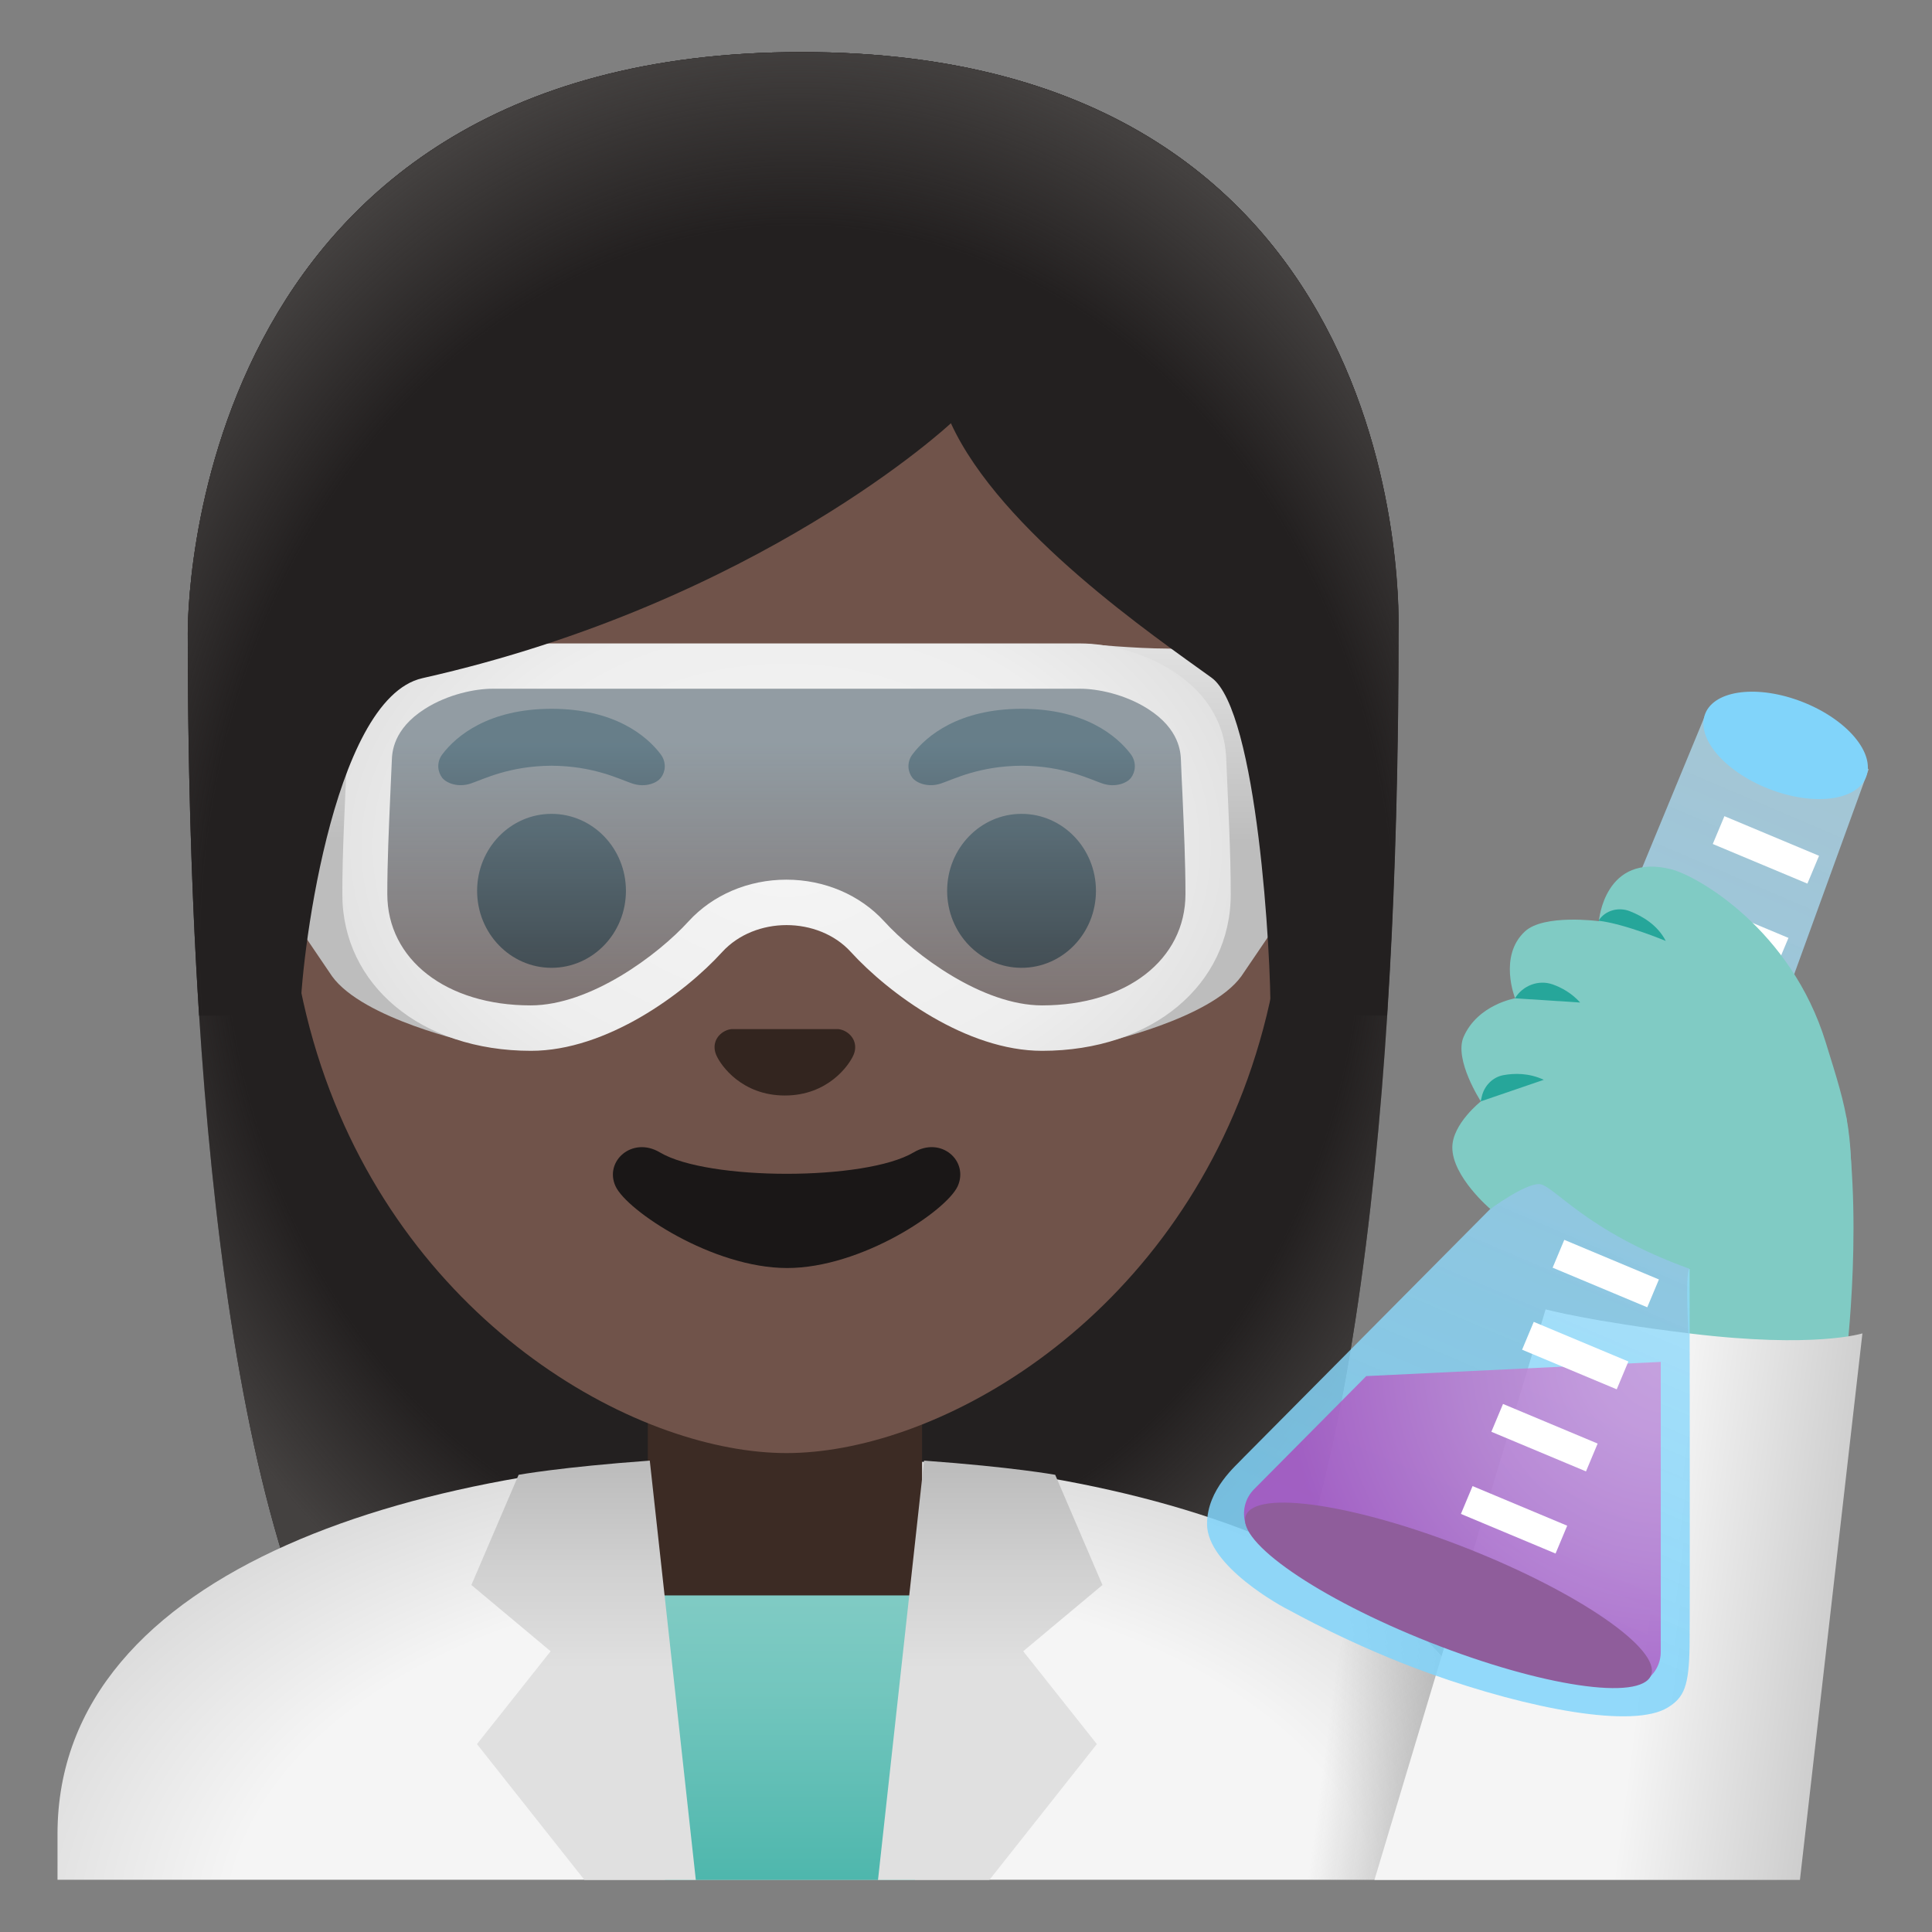 <?xml version="1.0" encoding="utf-8"?>
<!-- Generator: Adobe Illustrator 24.0.3, SVG Export Plug-In . SVG Version: 6.00 Build 0)  -->
<svg version="1.1" id="Layer_1" xmlns="http://www.w3.org/2000/svg" x="0px" y="0px"
     viewBox="0 0 128 128" style="enable-background:new 0 0 128 128;" xml:space="preserve">
<rect x="0" y="0" width="128" height="128" fill="#808080" stroke="none"/>
<g id="hairGroup_1_">
	<path id="hair_10_" style="fill:#232020;" d="M53.12,3.45c-41.01,0-40.68,37.92-40.68,38.52c0,24.56,1.88,59.25,11.71,72.9
		c3.9,5.41,11.43,5.71,11.43,5.71l16.97-0.03l16.97,0.03c0,0,7.54-0.3,11.43-5.71c9.83-13.65,11.71-48.34,11.71-72.9
		C92.66,41.37,94.13,3.45,53.12,3.45z"/>
	
		<radialGradient id="hairHighlights_2_" cx="52.551" cy="68.978" r="47.532" gradientTransform="matrix(1 0 0 -1.19 0 141.111)" gradientUnits="userSpaceOnUse">
		<stop  offset="0.794" style="stop-color:#444140;stop-opacity:0"/>
		<stop  offset="1" style="stop-color:#444140"/>
	</radialGradient>
	<path id="hairHighlights_1_" style="fill:url(#hairHighlights_2_);" d="M53.12,3.45c-41.01,0-40.68,37.92-40.68,38.52
		c0,24.56,1.88,59.25,11.71,72.9c3.9,5.41,11.43,5.71,11.43,5.71l16.97-0.03l16.97,0.03c0,0,7.54-0.3,11.43-5.71
		c9.83-13.65,11.71-48.34,11.71-72.9C92.66,41.37,94.13,3.45,53.12,3.45z"/>
</g>
<g id="coat_1_">
	
		<radialGradient id="SVGID_1_" cx="53.328" cy="0.282" r="68.219" gradientTransform="matrix(1 0 0 -0.604 0 127.888)" gradientUnits="userSpaceOnUse">
		<stop  offset="0.559" style="stop-color:#F5F5F5"/>
		<stop  offset="1" style="stop-color:#C6C6C6"/>
	</radialGradient>
	<path style="fill:url(#SVGID_1_);" d="M51.92,96.45C28.3,96.52,3.81,103.78,3.81,121.5v3.04h96.23v-3.04
		C100.04,103.78,75.54,96.52,51.92,96.45z"/>
	
		<linearGradient id="SVGID_2_" gradientUnits="userSpaceOnUse" x1="87.922" y1="13.052" x2="102.38" y2="11.137" gradientTransform="matrix(1 0 0 -1 0 128)">
		<stop  offset="0" style="stop-color:#9E9E9E;stop-opacity:0"/>
		<stop  offset="0.788" style="stop-color:#9E9E9E"/>
	</linearGradient>
	<path style="fill:url(#SVGID_2_);" d="M90.03,105.14l-5.82,19.41h15.83v-3.04C100.04,114.46,96.17,109.08,90.03,105.14z"/>
</g>
<g id="neck">
	<path style="fill:#3C2B24;" d="M52,92.53h-9.08v9.98c0,4.51,3.7,8.17,8.26,8.17h1.65c4.56,0,8.26-3.66,8.26-8.17v-9.98H52z"/>
</g>
<g id="collar_1_">
	
		<linearGradient id="SVGID_3_" gradientUnits="userSpaceOnUse" x1="52.21" y1="22.296" x2="52.21" y2="3.267" gradientTransform="matrix(1 0 0 -1 0 128)">
		<stop  offset="3.200000e-03" style="stop-color:#80CBC4"/>
		<stop  offset="0.333" style="stop-color:#73C6BE"/>
		<stop  offset="0.941" style="stop-color:#51B8AE"/>
		<stop  offset="1" style="stop-color:#4DB6AC"/>
	</linearGradient>
	<polygon style="fill:url(#SVGID_3_);" points="62.78,105.7 41.64,105.7 44.06,124.55 60.62,124.55 	"/>
	
		<linearGradient id="SVGID_4_" gradientUnits="userSpaceOnUse" x1="38.665" y1="10.657" x2="38.665" y2="30.86" gradientTransform="matrix(1 0 0 -1 0 128)">
		<stop  offset="0.335" style="stop-color:#E0E0E0"/>
		<stop  offset="0.668" style="stop-color:#D0D0D0"/>
		<stop  offset="0.987" style="stop-color:#BDBDBD"/>
	</linearGradient>
	<path style="fill:url(#SVGID_4_);" d="M43.05,96.77c-5.92,0.43-8.69,0.94-8.69,0.94l-3.13,7.3l5.25,4.39l-4.88,6.15l7.12,9h7.38
		L43.05,96.77z"/>
	
		<linearGradient id="SVGID_5_" gradientUnits="userSpaceOnUse" x1="38.553" y1="10.657" x2="38.553" y2="30.86" gradientTransform="matrix(-1 0 0 -1 104.157 128)">
		<stop  offset="0.335" style="stop-color:#E0E0E0"/>
		<stop  offset="0.668" style="stop-color:#D0D0D0"/>
		<stop  offset="0.987" style="stop-color:#BDBDBD"/>
	</linearGradient>
	<path style="fill:url(#SVGID_5_);" d="M61.22,96.77c5.92,0.43,8.69,0.94,8.69,0.94l3.13,7.3l-5.25,4.39l4.88,6.15l-7.12,9h-7.38
		L61.22,96.77z"/>
</g>
<g id="glove_1_">
	<g>
		<path style="fill:#80CBC4;" d="M122.32,74.01c1.14,7.79-0.11,16.87-0.11,16.87l-10.26-0.9c0,0-0.39-5.91,0-5.92L122.32,74.01z"/>
	</g>
	
		<linearGradient id="SVGID_6_" gradientUnits="userSpaceOnUse" x1="97.973" y1="22.785" x2="123.716" y2="19.374" gradientTransform="matrix(1 0 0 -1 0 128)">
		<stop  offset="0.437" style="stop-color:#F5F5F5"/>
		<stop  offset="1" style="stop-color:#C6C6C6"/>
	</linearGradient>
	<path style="fill:url(#SVGID_6_);" d="M111.99,88.35c-6.66-0.81-9.59-1.6-9.59-1.6l-11.34,37.8h28.19l4.14-36.21
		C123.39,88.34,120.24,89.35,111.99,88.35z"/>
	
		<linearGradient id="SVGID_7_" gradientUnits="userSpaceOnUse" x1="118.567" y1="75.431" x2="96.091" y2="22.72" gradientTransform="matrix(1 0 0 -1 0 128)">
		<stop  offset="0" style="stop-color:#B3E5FC;stop-opacity:0.8"/>
		<stop  offset="0.083" style="stop-color:#AEE3FC;stop-opacity:0.817"/>
		<stop  offset="0.674" style="stop-color:#8DD8FA;stop-opacity:0.935"/>
		<stop  offset="1" style="stop-color:#81D4FA"/>
	</linearGradient>
	<path style="opacity:0.86;fill:url(#SVGID_7_);enable-background:new    ;" d="M110.49,113.13c-2.27,1.4-9.11,0.12-15.75-2.25
		c-5.12-1.83-9.23-4.16-9.27-4.17c-0.53-0.25-5.5-2.95-5.5-5.74c0-2.32,1.96-3.89,2.44-4.43c0.07-0.07,0.1-0.1,0.1-0.1l17.46-17.59
		l13.14-31.8l0.02-0.01c0,0,2.36-0.81,5.67,0.49c3.31,1.3,5.01,3.46,5.01,3.46l-0.02,0.01l-11.85,32.62c0,0,0.03,23.38,0,25.39
		C111.9,111.73,111.58,112.46,110.49,113.13z"/>
	
		<radialGradient id="SVGID_8_" cx="112.423" cy="39.875" r="25.366" gradientTransform="matrix(0.973 0.23 0.23 -0.973 -8.127 102.844)" gradientUnits="userSpaceOnUse">
		<stop  offset="0" style="stop-color:#CE93D8"/>
		<stop  offset="0.205" style="stop-color:#CA8AD5"/>
		<stop  offset="0.537" style="stop-color:#BF73CC"/>
		<stop  offset="0.95" style="stop-color:#AD4CBE"/>
		<stop  offset="1" style="stop-color:#AB47BC"/>
	</radialGradient>
	<path style="opacity:0.8;fill:url(#SVGID_8_);enable-background:new    ;" d="M106.89,111.57c-5.64-2.2-17.38-6.85-23.03-9.14
		c-1.53-0.63-1.93-2.6-0.77-3.77l7.43-7.49l19.51-0.94l0,19.19C110.04,111.04,108.41,112.16,106.89,111.57z"/>
	
		<rect x="99.37" y="97.27" transform="matrix(0.386 -0.922 0.922 0.386 -31.25 154.374)" style="fill:#FFFFFF;" width="2" height="6.8"/>
	
		<rect x="101.39" y="91.82" transform="matrix(0.386 -0.922 0.922 0.386 -24.988 152.898)" style="fill:#FFFFFF;" width="2" height="6.8"/>
	
		<rect x="103.42" y="86.39" transform="matrix(0.386 -0.922 0.922 0.386 -18.729 151.428)" style="fill:#FFFFFF;" width="2" height="6.8"/>
	
		<rect x="105.44" y="80.95" transform="matrix(0.386 -0.922 0.922 0.386 -12.47 149.956)" style="fill:#FFFFFF;" width="2" height="6.8"/>
	
		<rect x="107.46" y="75.5" transform="matrix(0.386 -0.922 0.922 0.386 -6.208 148.479)" style="fill:#FFFFFF;" width="2" height="6.8"/>
	
		<rect x="109.48" y="70.07" transform="matrix(0.386 -0.922 0.922 0.386 0.052 147.014)" style="fill:#FFFFFF;" width="2" height="6.8"/>
	
		<rect x="111.5" y="64.63" transform="matrix(0.386 -0.922 0.922 0.386 6.313 145.538)" style="fill:#FFFFFF;" width="2" height="6.8"/>
	
		<rect x="114.01" y="58.3" transform="matrix(0.386 -0.922 0.922 0.386 13.688 143.972)" style="fill:#FFFFFF;" width="2" height="6.8"/>
	
		<rect x="116.04" y="52.86" transform="matrix(0.386 -0.922 0.922 0.386 19.947 142.502)" style="fill:#FFFFFF;" width="2" height="6.8"/>
	<path style="fill:#80CBC4;" d="M98.74,80.1c0,0-2.53-2.14-2.52-4.09c0.01-1.56,1.89-3.04,1.89-3.04s-1.8-2.77-1.14-4.28
		c0.94-2.14,3.41-2.55,3.41-2.55s-1.12-2.79,0.65-4.43c1.26-1.17,4.9-0.68,4.9-0.68s0.36-4.58,4.82-3.43
		c1.74,0.45,7.91,3.99,10.21,11.46c1.44,4.67,2,6.06,1.54,13.06c-0.2,2.97-7.71,2.97-10.54,1.95c-7.05-2.54-9.05-5.64-10.02-5.62
		C100.96,78.46,98.74,80.1,98.74,80.1z"/>
	<g>
		<path style="fill:#26A69A;" d="M99.61,71.23c-0.72,0.13-1.28,0.71-1.44,1.43l-0.07,0.31l4.18-1.43
			C101.3,71.08,100.33,71.1,99.61,71.23z"/>
		<path style="fill:#26A69A;" d="M104.69,66.42c-0.57-0.63-1.23-0.99-1.82-1.2c-0.94-0.33-1.98,0.07-2.5,0.92l0,0L104.69,66.42z"/>
		<path style="fill:#26A69A;" d="M107.98,60.37c-0.73-0.29-1.6-0.07-2.04,0.58c-0.01,0.02-0.02,0.04-0.03,0.05
			c1.78,0.22,4.45,1.34,4.45,1.34C109.82,61.28,108.8,60.69,107.98,60.37z"/>
	</g>
	<g>
		
			<ellipse transform="matrix(0.367 -0.93 0.93 0.367 -37.513 156.184)" style="fill:#8F5D9B;" cx="95.98" cy="105.65" rx="3.35" ry="14.43"/>
	</g>
	
		<ellipse transform="matrix(0.366 -0.93 0.93 0.366 29.084 141.406)" style="fill:#81D4FA;" cx="118.37" cy="49.35" rx="3.09" ry="5.73"/>
</g>
<g id="head_1_">
	<path style="fill:#70534A;" d="M52.11,16.04L52.11,16.04L52.11,16.04c-17.2,0-33.13,12.79-33.13,39.91
		c0,21.78,13.49,34.67,25.23,38.83c2.8,0.99,5.5,1.49,7.9,1.49c2.38,0,5.07-0.49,7.85-1.47c11.76-4.14,25.28-17.03,25.28-38.84
		C85.24,28.83,69.31,16.04,52.11,16.04z"/>
</g>
<path id="nose" style="fill:#33251F;" d="M55.86,68.26c-0.11-0.04-0.21-0.07-0.32-0.08h-7.08c-0.11,0.01-0.22,0.04-0.32,0.08
	c-0.64,0.26-0.99,0.92-0.69,1.63c0.3,0.71,1.71,2.69,4.55,2.69s4.25-1.99,4.55-2.69C56.85,69.19,56.5,68.52,55.86,68.26z"/>
<path id="mouth" style="fill:#1A1717;" d="M60.53,76.35c-3.19,1.89-13.63,1.89-16.81,0c-1.83-1.09-3.7,0.58-2.94,2.24
	c0.75,1.63,6.44,5.42,11.37,5.42s10.55-3.79,11.3-5.42C64.2,76.92,62.36,75.26,60.53,76.35z"/>
<g id="eyebrows">
	<path style="fill:#1A1717;" d="M43.77,49.97c-0.93-1.23-3.07-3.01-7.23-3.01s-6.31,1.79-7.23,3.01c-0.41,0.54-0.31,1.17-0.02,1.55
		c0.26,0.35,1.04,0.68,1.9,0.39s2.54-1.16,5.35-1.18c2.81,0.02,4.49,0.89,5.35,1.18c0.86,0.29,1.64-0.03,1.9-0.39
		C44.08,51.15,44.18,50.52,43.77,49.97z"/>
	<path style="fill:#1A1717;" d="M74.92,49.97c-0.93-1.23-3.07-3.01-7.23-3.01s-6.31,1.79-7.23,3.01c-0.41,0.54-0.31,1.17-0.02,1.55
		c0.26,0.35,1.04,0.68,1.9,0.39s2.54-1.16,5.35-1.18c2.81,0.02,4.49,0.89,5.35,1.18c0.86,0.29,1.64-0.03,1.9-0.39
		C75.22,51.15,75.32,50.52,74.92,49.97z"/>
</g>
<g id="eyes">
	<ellipse style="fill:#1A1717;" cx="36.54" cy="59.02" rx="4.93" ry="5.1"/>
	<ellipse style="fill:#1A1717;" cx="67.68" cy="59.02" rx="4.93" ry="5.1"/>
</g>
<g id="goggles">
	
		<linearGradient id="SVGID_9_" gradientUnits="userSpaceOnUse" x1="51.654" y1="83.691" x2="51.654" y2="59.498" gradientTransform="matrix(1 0 0 -1 0 128)">
		<stop  offset="0.203" style="stop-color:#B3E5FC;stop-opacity:0.5"/>
		<stop  offset="1" style="stop-color:#B3E5FC;stop-opacity:0.2"/>
	</linearGradient>
	<path style="fill:url(#SVGID_9_);" d="M31.1,44.31h42.65l5.79,5.1v15.03c0,0-3.94,5.5-13.44,3.19s-8.23-8.05-13.88-8.05
		s-8.25,9.17-20.62,8.92c0,0-6.38-0.56-7.56-4.56l-0.27-16.61L31.1,44.31z"/>
	<g>
		
			<linearGradient id="SVGID_10_" gradientUnits="userSpaceOnUse" x1="80.209" y1="72.219" x2="80.209" y2="84.847" gradientTransform="matrix(1 0 0 -1 0 128)">
			<stop  offset="0" style="stop-color:#BDBDBD"/>
			<stop  offset="1" style="stop-color:#E0E0E0"/>
		</linearGradient>
		<path style="fill:url(#SVGID_10_);" d="M88.28,54.76c0.01,0.67-0.19,1.32-0.57,1.87l-5.47,8.05c-2.06,2.85-9.3,4.43-9.3,4.43
			l8.18-9.14l-1.56-11.5l-7.43-5.8c0,0,3.07,0.3,5.24,0.3s4.33,1.39,5.44,2.16l4.02,2.77c0.88,0.61,1.4,1.6,1.41,2.67L88.28,54.76z"
			/>
	</g>
	<g>
		
			<linearGradient id="SVGID_11_" gradientUnits="userSpaceOnUse" x1="24.041" y1="72.386" x2="24.041" y2="84.508" gradientTransform="matrix(1 0 0 -1 0 128)">
			<stop  offset="0" style="stop-color:#BDBDBD"/>
			<stop  offset="1" style="stop-color:#E0E0E0"/>
		</linearGradient>
		<path style="fill:url(#SVGID_11_);" d="M15.97,54.76c-0.01,0.67,0.19,1.32,0.57,1.87L22,64.68c2.06,2.85,9.3,4.43,9.3,4.43
			l-8.18-9.14l1.56-11.5l7.43-5.8c0,0-3.07,0.3-5.24,0.3s-4.33,1.39-5.44,2.16l-4.02,2.77c-0.88,0.61-1.4,1.6-1.41,2.67L15.97,54.76
			z"/>
	</g>
	<g>
		
			<radialGradient id="SVGID_12_" cx="52.111" cy="71.87" r="22.896" gradientTransform="matrix(1.030000e-13 1 1.408 -1.450000e-13 -49.111 4.017)" gradientUnits="userSpaceOnUse">
			<stop  offset="0" style="stop-color:#F5F5F5"/>
			<stop  offset="0.676" style="stop-color:#EEEEEE"/>
			<stop  offset="1" style="stop-color:#E0E0E0"/>
		</radialGradient>
		<path style="fill:url(#SVGID_12_);" d="M71.58,45.63c1.1,0,2.93,0.35,4.48,1.34c2.1,1.34,2.16,2.89,2.18,3.4
			c0.03,0.77,0.06,1.51,0.1,2.25c0.1,2.31,0.2,4.49,0.2,6.61c0,4.35-3.91,7.38-9.5,7.38c-3.95,0-8.42-3.33-10.46-5.57
			c-1.6-1.75-3.96-2.76-6.48-2.76c-2.52,0-4.88,1.01-6.48,2.76c-2.04,2.24-6.51,5.57-10.46,5.57c-5.59,0-9.5-3.03-9.5-7.38
			c0-2.13,0.1-4.31,0.2-6.61c0.03-0.74,0.07-1.49,0.1-2.25c0.02-0.51,0.08-2.06,2.18-3.4c1.55-0.99,3.38-1.34,4.48-1.34L71.58,45.63
			 M71.58,42.63H32.64c-3.58,0-9.44,2.3-9.66,7.62c-0.13,3.2-0.3,6.1-0.3,8.99c0,6,5.21,10.38,12.5,10.38c5,0,10.15-3.78,12.67-6.55
			c1.08-1.18,2.67-1.78,4.26-1.78s3.19,0.6,4.26,1.78c2.53,2.77,7.67,6.55,12.67,6.55c7.29,0,12.5-4.38,12.5-10.38
			c0-2.88-0.17-5.79-0.3-8.99C81.03,44.93,75.17,42.63,71.58,42.63L71.58,42.63z"/>
	</g>
</g>
<g id="hairGroup">
	<path id="hair_5_" style="fill:#232020;" d="M53.12,3.45c-41.01,0-40.68,37.92-40.68,38.52c0,7.76,0.19,16.53,0.75,25.32l6.72-0.02
		c-0.06-2.92,1.99-20.97,8.08-22.34c22.36-5.03,35.01-16.89,35.01-16.89c3.29,7.18,13.58,14.19,17.27,16.86
		c3.03,2.19,3.96,18.55,3.9,22.38h7.71c0-0.05,0.02-0.1,0.02-0.16c0.56-8.75,0.74-17.46,0.74-25.17
		C92.66,41.37,94.13,3.45,53.12,3.45z"/>
	
		<radialGradient id="hairHighlights_3_" cx="52.885" cy="64.954" r="49.788" gradientTransform="matrix(1 0 0 -1.214 0 141.871)" gradientUnits="userSpaceOnUse">
		<stop  offset="0.794" style="stop-color:#444140;stop-opacity:0"/>
		<stop  offset="1" style="stop-color:#444140"/>
	</radialGradient>
	<path id="hairHighlights" style="fill:url(#hairHighlights_3_);" d="M53.12,3.45c-41.01,0-40.68,37.92-40.68,38.52
		c0,7.76,0.19,16.53,0.75,25.32l6.72-0.02c-0.06-2.92,1.99-20.97,8.08-22.34c22.36-5.03,35.01-16.89,35.01-16.89
		c3.29,7.18,13.58,14.19,17.27,16.86c3.03,2.19,3.96,18.55,3.9,22.38h7.71c0-0.05,0.02-0.1,0.02-0.16
		c0.56-8.75,0.74-17.46,0.74-25.17C92.66,41.37,94.13,3.45,53.12,3.45z"/>
</g>
</svg>
